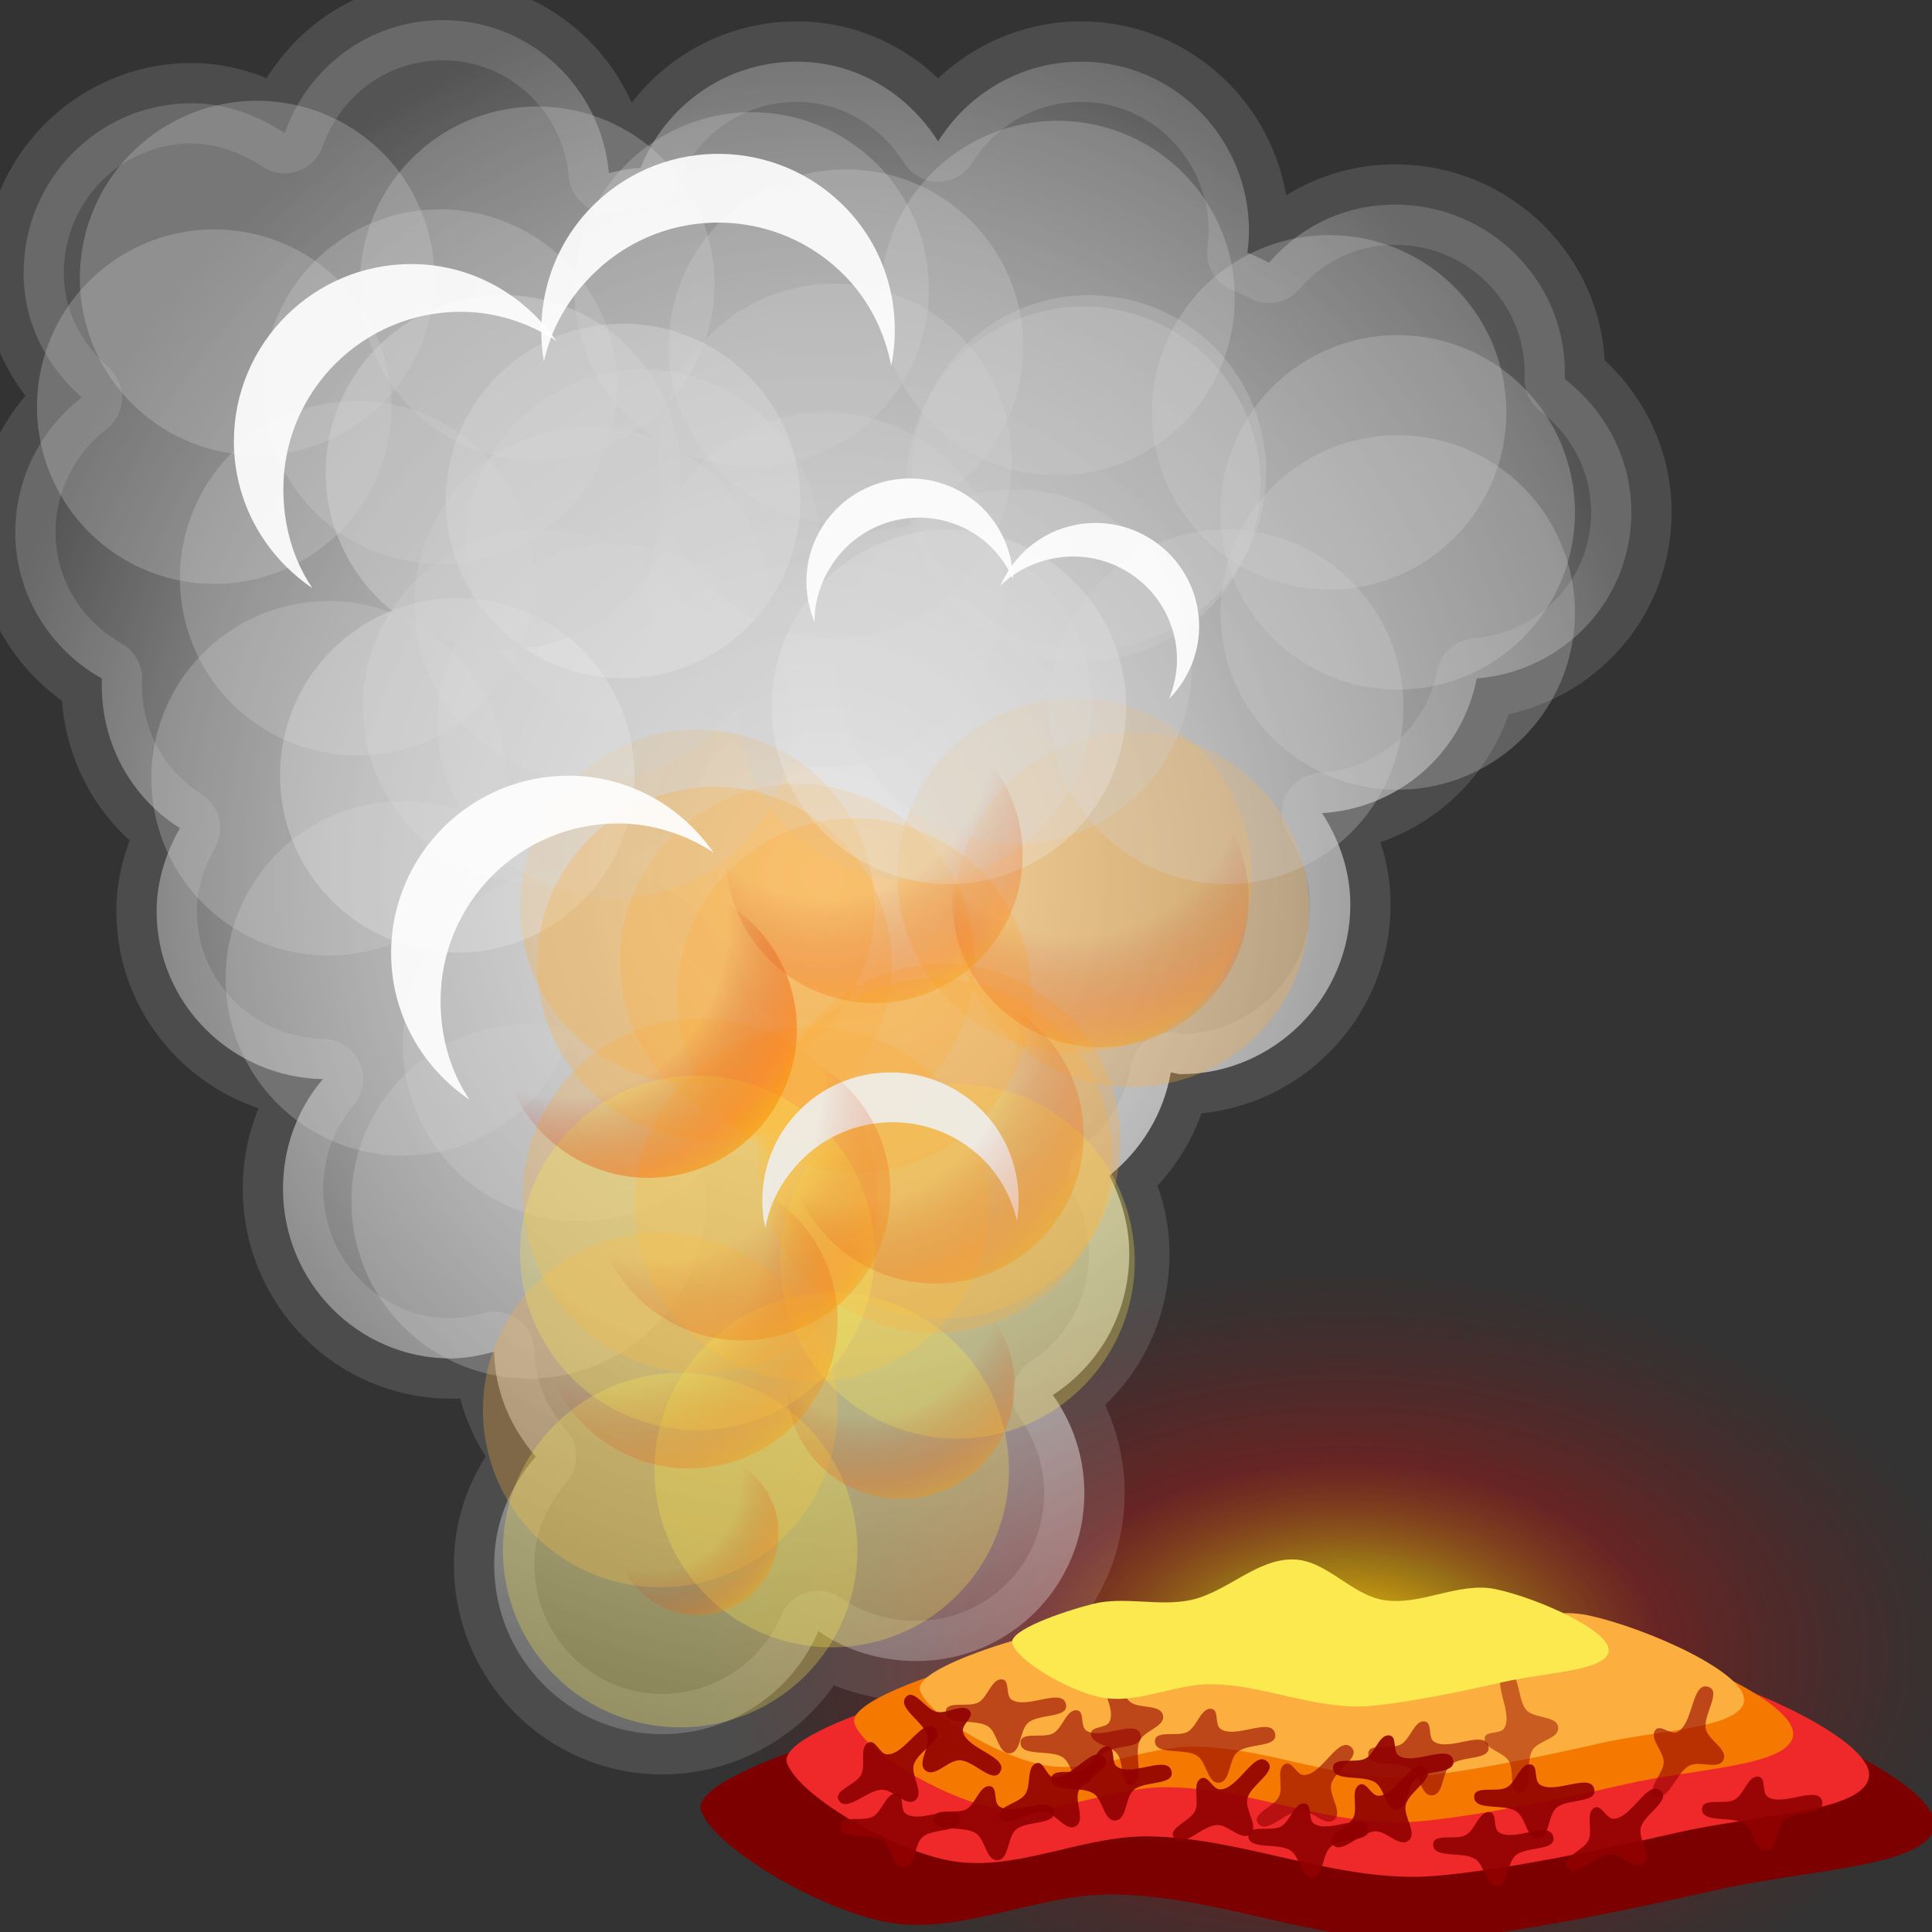 <?xml version="1.0" encoding="UTF-8" standalone="no"?>
<!-- Created with Inkscape (http://www.inkscape.org/) -->

<svg
   xmlns:dc="http://purl.org/dc/elements/1.1/"
   xmlns:cc="http://creativecommons.org/ns#"
   xmlns:rdf="http://www.w3.org/1999/02/22-rdf-syntax-ns#"
   xmlns:svg="http://www.w3.org/2000/svg"
   xmlns="http://www.w3.org/2000/svg"
   xmlns:xlink="http://www.w3.org/1999/xlink"
   xmlns:sodipodi="http://sodipodi.sourceforge.net/DTD/sodipodi-0.dtd"
   xmlns:inkscape="http://www.inkscape.org/namespaces/inkscape"
   width="48px"
   height="48px"
   id="svg22953"
   version="1.1"
   inkscape:version="0.48.4 r9939"
   sodipodi:docname="emit_steam.svg">
  <rect width="100%" height="100%" fill="#333333" stroke="none"/>
  <defs
     id="defs22955">
    <linearGradient
       id="linearGradient4216">
      <stop
         style="stop-color:#a40000;stop-opacity:0;"
         offset="0"
         id="stop4218" />
      <stop
         id="stop4224"
         offset="0.5"
         style="stop-color:#b30000;stop-opacity:0;" />
      <stop
         style="stop-color:#f86105;stop-opacity:0.498;"
         offset="0.75"
         id="stop4226" />
      <stop
         style="stop-color:#f8ff0b;stop-opacity:1;"
         offset="1"
         id="stop4220" />
    </linearGradient>
    <linearGradient
       id="linearGradient4198">
      <stop
         style="stop-color:#ffde0b;stop-opacity:1;"
         offset="0"
         id="stop4200" />
      <stop
         id="stop4212"
         offset="0.25"
         style="stop-color:#eaa400;stop-opacity:0.55;" />
      <stop
         id="stop4206"
         offset="0.5"
         style="stop-color:#ea0000;stop-opacity:0.288;" />
      <stop
         style="stop-color:#a40000;stop-opacity:0;"
         offset="1"
         id="stop4202" />
    </linearGradient>
    <linearGradient
       id="linearGradient3870">
      <stop
         style="stop-color:#ffffff;stop-opacity:1;"
         offset="0"
         id="stop3872" />
      <stop
         style="stop-color:#ffffff;stop-opacity:0.162;"
         offset="1"
         id="stop3874" />
    </linearGradient>
    <linearGradient
       id="linearGradient23700">
      <stop
         style="stop-color:#efbf29;stop-opacity:1;"
         offset="0"
         id="stop23702" />
      <stop
         id="stop23708"
         offset="0.5"
         style="stop-color:#ef2929;stop-opacity:1;" />
      <stop
         style="stop-color:#780909;stop-opacity:1;"
         offset="1"
         id="stop23704" />
    </linearGradient>
    <radialGradient
       inkscape:collect="always"
       xlink:href="#linearGradient23700"
       id="radialGradient23706"
       cx="23.884"
       cy="41.615"
       fx="23.884"
       fy="41.615"
       r="19.165"
       gradientTransform="matrix(1,0,0,0.265,0,30.606)"
       gradientUnits="userSpaceOnUse" />
    <radialGradient
       inkscape:collect="always"
       xlink:href="#linearGradient3870"
       id="radialGradient3876"
       cx="20.455"
       cy="21.793"
       fx="20.455"
       fy="21.793"
       r="21.076"
       gradientTransform="matrix(1,0,0,1.058,0,-1.26)"
       gradientUnits="userSpaceOnUse" />
    <radialGradient
       inkscape:collect="always"
       xlink:href="#linearGradient4198"
       id="radialGradient4204"
       cx="30.81"
       cy="38.202"
       fx="30.81"
       fy="38.202"
       r="16.162"
       gradientTransform="matrix(1,0,0,0.559,0,16.833)"
       gradientUnits="userSpaceOnUse" />
    <radialGradient
       inkscape:collect="always"
       xlink:href="#linearGradient4216"
       id="radialGradient4222"
       cx="-6.401"
       cy="19.362"
       fx="-6.401"
       fy="19.362"
       r="3.687"
       gradientUnits="userSpaceOnUse"
       gradientTransform="matrix(2.192,0.016,-0.017,2.342,6.48,-27.548)" />
    <radialGradient
       inkscape:collect="always"
       xlink:href="#linearGradient4216"
       id="radialGradient4230"
       gradientUnits="userSpaceOnUse"
       gradientTransform="matrix(2.192,0.016,-0.017,2.342,6.48,-27.548)"
       cx="-6.401"
       cy="19.362"
       fx="-6.401"
       fy="19.362"
       r="3.687" />
    <radialGradient
       inkscape:collect="always"
       xlink:href="#linearGradient4216"
       id="radialGradient4234"
       gradientUnits="userSpaceOnUse"
       gradientTransform="matrix(2.192,0.016,-0.017,2.342,6.48,-27.548)"
       cx="-6.401"
       cy="19.362"
       fx="-6.401"
       fy="19.362"
       r="3.687" />
    <radialGradient
       inkscape:collect="always"
       xlink:href="#linearGradient4216"
       id="radialGradient4238"
       gradientUnits="userSpaceOnUse"
       gradientTransform="matrix(2.192,0.016,-0.017,2.342,6.48,-27.548)"
       cx="-6.401"
       cy="19.362"
       fx="-6.401"
       fy="19.362"
       r="3.687" />
    <radialGradient
       inkscape:collect="always"
       xlink:href="#linearGradient4216"
       id="radialGradient4242"
       gradientUnits="userSpaceOnUse"
       gradientTransform="matrix(2.192,0.016,-0.017,2.342,6.48,-27.548)"
       cx="-6.401"
       cy="19.362"
       fx="-6.401"
       fy="19.362"
       r="3.687" />
    <radialGradient
       inkscape:collect="always"
       xlink:href="#linearGradient4216"
       id="radialGradient4250"
       gradientUnits="userSpaceOnUse"
       gradientTransform="matrix(2.192,0.016,-0.017,2.342,6.48,-27.548)"
       cx="-6.401"
       cy="19.362"
       fx="-6.401"
       fy="19.362"
       r="3.687" />
    <radialGradient
       inkscape:collect="always"
       xlink:href="#linearGradient4216"
       id="radialGradient4254"
       gradientUnits="userSpaceOnUse"
       gradientTransform="matrix(2.192,0.016,-0.017,2.342,6.48,-27.548)"
       cx="-6.401"
       cy="19.362"
       fx="-6.401"
       fy="19.362"
       r="3.687" />
    <radialGradient
       inkscape:collect="always"
       xlink:href="#linearGradient4216"
       id="radialGradient4275"
       gradientUnits="userSpaceOnUse"
       gradientTransform="matrix(2.192,0.016,-0.017,2.342,6.48,-27.548)"
       cx="-6.401"
       cy="19.362"
       fx="-6.401"
       fy="19.362"
       r="3.687" />
  </defs>
  <sodipodi:namedview
     id="base"
     pagecolor="#ffffff"
     bordercolor="#666666"
     borderopacity="1.0"
     inkscape:pageopacity="0.0"
     inkscape:pageshadow="2"
     inkscape:zoom="19.79899"
     inkscape:cx="13.794741"
     inkscape:cy="23.713309"
     inkscape:current-layer="layer1"
     showgrid="true"
     inkscape:grid-bbox="true"
     inkscape:document-units="px"
     inkscape:window-width="2560"
     inkscape:window-height="1496"
     inkscape:window-x="-8"
     inkscape:window-y="-8"
     inkscape:window-maximized="1" />
  <g
     id="layer1"
     inkscape:label="Layer 1"
     inkscape:groupmode="layer">
    <path
       sodipodi:type="arc"
       style="color:#000000;fill:url(#radialGradient4204);fill-opacity:1;fill-rule:nonzero;stroke:none;stroke-width:2;marker:none;visibility:visible;display:inline;overflow:visible;enable-background:accumulate"
       id="path4196"
       sodipodi:cx="30.809652"
       sodipodi:cy="38.201519"
       sodipodi:rx="16.162441"
       sodipodi:ry="9.0408649"
       d="m 46.972,38.202 a 16.162,9.041 0 1 1 -32.325,0 16.162,9.041 0 1 1 32.325,0 z"
       transform="matrix(0.977,0,0,1.063,3.304,0.525)" />
    <path
       sodipodi:nodetypes="scsscscscscssccsscsscsccssccscssccsscsccs"
       inkscape:connector-curvature="0"
       id="path23528"
       d="m 10.996,0.499 c -1.827,0 -3.352,1.178 -3.924,2.809 C 6.409,2.868 5.613,2.565 4.758,2.565 c -2.313,0 -4.172,1.9 -4.172,4.213 0,1.25 0.578,2.331 1.446,3.098 -0.999,0.766 -1.652,1.99 -1.652,3.346 0,1.567 0.874,2.917 2.148,3.635 -0.002,0.054 0,0.111 0,0.165 0,1.497 0.76,2.812 1.941,3.552 -0.345,0.609 -0.578,1.316 -0.578,2.065 0,2.286 1.855,4.129 4.131,4.172 -0.627,0.732 -0.991,1.687 -0.991,2.726 0,2.313 1.859,4.213 4.172,4.213 0.364,0 0.737,-0.078 1.074,-0.165 0.02,1.009 0.419,1.889 1.033,2.602 -0.631,0.733 -1.033,1.642 -1.033,2.685 0,2.313 1.859,4.213 4.172,4.213 1.735,0 3.247,-1.058 3.883,-2.561 0.683,0.483 1.537,0.744 2.437,0.744 2.313,0 4.172,-1.859 4.172,-4.172 0,-0.91 -0.292,-1.75 -0.785,-2.437 1.156,-0.746 1.9,-2.033 1.9,-3.511 0,-0.699 -0.193,-1.362 -0.496,-1.941 0.786,-0.625 1.349,-1.53 1.528,-2.561 0.086,0.005 0.161,0.041 0.248,0.041 2.313,0 4.213,-1.9 4.213,-4.213 0,-0.836 -0.28,-1.618 -0.702,-2.272 1.921,-0.118 3.482,-1.501 3.842,-3.346 2.152,-0.175 3.842,-1.933 3.842,-4.131 0,-1.349 -0.661,-2.539 -1.652,-3.305 0.002,-0.057 0,-0.108 0,-0.165 0,-2.313 -1.9,-4.172 -4.213,-4.172 -1.27,0 -2.371,0.553 -3.139,1.446 -0.172,-0.089 -0.352,-0.183 -0.537,-0.248 0.024,-0.181 0.041,-0.349 0.041,-0.537 0,-2.313 -1.859,-4.213 -4.172,-4.213 -1.499,0 -2.812,0.799 -3.552,1.983 -0.742,-1.176 -2.018,-1.983 -3.511,-1.983 -1.767,0 -3.268,1.096 -3.883,2.644 -0.276,0.008 -0.525,0.065 -0.785,0.124 -0.195,-2.132 -1.948,-3.8 -4.131,-3.8 z"
       style="color:#000000;fill:url(#radialGradient3876);fill-opacity:1;fill-rule:nonzero;stroke:#ffffff;stroke-width:2;stroke-linecap:round;stroke-linejoin:round;stroke-miterlimit:4;stroke-opacity:0.124;stroke-dasharray:none;stroke-dashoffset:0;marker:none;visibility:visible;display:inline;overflow:visible;enable-background:accumulate" />
    <path
       style="fill:#7c0000;fill-opacity:1;stroke:none"
       d="m 31.867,40.655 c -1.896,-0.045 -3.437,1.695 -5.292,2.086 -1.644,0.347 -3.409,-0.211 -5.038,0.204 -1.485,0.378 -4.346,1.351 -4.122,2.035 0.287,0.878 2.768,2.369 4.478,2.748 1.884,0.417 3.821,-0.683 5.75,-0.662 2.739,0.03 5.412,1.346 8.142,1.119 1.93,-0.16 4.931,-0.787 6.819,-1.221 2.207,-0.508 5.183,-0.569 5.445,-1.527 0.288,-1.055 -3.631,-2.8 -5.801,-3.257 -1.885,-0.396 -3.85,0.873 -5.75,0.56 -1.67,-0.275 -2.938,-2.046 -4.631,-2.086 z"
       id="path23758"
       inkscape:connector-curvature="0"
       sodipodi:nodetypes="ssssssssssss" />
    <path
       sodipodi:nodetypes="ssssssssssss"
       inkscape:connector-curvature="0"
       id="path23760"
       d="m 32.228,40 c -1.663,-0.04 -3.015,1.487 -4.642,1.83 -1.442,0.304 -2.99,-0.186 -4.419,0.179 -1.302,0.332 -3.812,1.185 -3.615,1.785 0.252,0.77 2.428,2.078 3.928,2.41 1.652,0.366 3.352,-0.599 5.044,-0.58 2.403,0.027 4.747,1.181 7.142,0.982 1.693,-0.141 4.326,-0.69 5.981,-1.071 1.936,-0.446 4.546,-0.499 4.776,-1.339 0.253,-0.925 -3.185,-2.456 -5.088,-2.857 -1.653,-0.348 -3.377,0.765 -5.044,0.491 -1.465,-0.241 -2.577,-1.795 -4.062,-1.83 z"
       style="fill:#ef2929;stroke:none" />
    <path
       style="fill:#f57900;stroke:none"
       d="m 32.226,39.523 c -1.443,-0.034 -2.615,1.29 -4.027,1.588 -1.251,0.264 -2.594,-0.161 -3.834,0.155 -1.13,0.288 -3.307,1.028 -3.137,1.549 0.219,0.668 2.107,1.803 3.408,2.091 1.434,0.317 2.908,-0.52 4.376,-0.503 2.085,0.023 4.118,1.024 6.196,0.852 1.469,-0.122 3.753,-0.599 5.189,-0.929 1.679,-0.387 3.944,-0.433 4.143,-1.162 0.219,-0.803 -2.763,-2.131 -4.415,-2.478 -1.434,-0.302 -2.93,0.664 -4.376,0.426 -1.271,-0.209 -2.236,-1.557 -3.524,-1.588 z"
       id="path23762"
       inkscape:connector-curvature="0"
       sodipodi:nodetypes="ssssssssssss" />
    <path
       sodipodi:nodetypes="ssssssssssss"
       inkscape:connector-curvature="0"
       id="path23764"
       d="m 32.511,39.11 c -1.266,-0.03 -2.296,1.132 -3.535,1.394 -1.099,0.232 -2.278,-0.141 -3.365,0.136 -0.992,0.253 -2.903,0.903 -2.754,1.36 0.192,0.586 1.849,1.583 2.992,1.836 1.258,0.279 2.553,-0.456 3.841,-0.442 1.83,0.02 3.615,0.899 5.439,0.748 1.289,-0.107 3.294,-0.525 4.555,-0.816 1.474,-0.34 3.463,-0.38 3.637,-1.02 0.193,-0.705 -2.426,-1.871 -3.875,-2.176 -1.259,-0.265 -2.572,0.583 -3.841,0.374 -1.116,-0.184 -1.963,-1.367 -3.094,-1.394 z"
       style="fill:#fcaf3e;stroke:none" />
    <path
       sodipodi:type="arc"
       style="opacity:0.905;color:#000000;fill:#d2d2d2;fill-opacity:0.314;fill-rule:nonzero;stroke:none;stroke-width:0.5;marker:none;visibility:visible;display:inline;overflow:visible;enable-background:accumulate"
       id="path23530"
       sodipodi:cx="13.304083"
       sodipodi:cy="15.892115"
       sodipodi:rx="3.2474535"
       sodipodi:ry="3.2474535"
       d="m 16.552,15.892 a 3.247,3.247 0 1 1 -6.495,0 3.247,3.247 0 1 1 6.495,0 z"
       transform="matrix(1.356,0,0,1.356,-12.718,-11.446)" />
    <path
       transform="matrix(1.356,0,0,1.356,-9.167,-7.185)"
       d="m 16.552,15.892 a 3.247,3.247 0 1 1 -6.495,0 3.247,3.247 0 1 1 6.495,0 z"
       sodipodi:ry="3.2474535"
       sodipodi:rx="3.2474535"
       sodipodi:cy="15.892115"
       sodipodi:cx="13.304083"
       id="path23532"
       style="opacity:0.905;color:#000000;fill:#d2d2d2;fill-opacity:0.314;fill-rule:nonzero;stroke:none;stroke-width:0.5;marker:none;visibility:visible;display:inline;overflow:visible;enable-background:accumulate"
       sodipodi:type="arc" />
    <path
       sodipodi:type="arc"
       style="opacity:0.905;color:#000000;fill:#d2d2d2;fill-opacity:0.314;fill-rule:nonzero;stroke:none;stroke-width:0.5;marker:none;visibility:visible;display:inline;overflow:visible;enable-background:accumulate"
       id="path23534"
       sodipodi:cx="13.304083"
       sodipodi:cy="15.892115"
       sodipodi:rx="3.2474535"
       sodipodi:ry="3.2474535"
       d="m 16.552,15.892 a 3.247,3.247 0 1 1 -6.495,0 3.247,3.247 0 1 1 6.495,0 z"
       transform="matrix(1.356,0,0,1.356,-9.877,-2.214)" />
    <path
       transform="matrix(1.356,0,0,1.356,-8.031,2.758)"
       d="m 16.552,15.892 a 3.247,3.247 0 1 1 -6.495,0 3.247,3.247 0 1 1 6.495,0 z"
       sodipodi:ry="3.2474535"
       sodipodi:rx="3.2474535"
       sodipodi:cy="15.892115"
       sodipodi:cx="13.304083"
       id="path23536"
       style="opacity:0.905;color:#000000;fill:#d2d2d2;fill-opacity:0.314;fill-rule:nonzero;stroke:none;stroke-width:0.5;marker:none;visibility:visible;display:inline;overflow:visible;enable-background:accumulate"
       sodipodi:type="arc" />
    <path
       sodipodi:type="arc"
       style="opacity:0.905;color:#000000;fill:#d2d2d2;fill-opacity:0.314;fill-rule:nonzero;stroke:none;stroke-width:0.5;marker:none;visibility:visible;display:inline;overflow:visible;enable-background:accumulate"
       id="path23538"
       sodipodi:cx="13.304083"
       sodipodi:cy="15.892115"
       sodipodi:rx="3.2474535"
       sodipodi:ry="3.2474535"
       d="m 16.552,15.892 a 3.247,3.247 0 1 1 -6.495,0 3.247,3.247 0 1 1 6.495,0 z"
       transform="matrix(1.356,0,0,1.356,-4.906,8.297)" />
    <path
       transform="matrix(1.356,0,0,1.356,-1.639,13.482)"
       d="m 16.552,15.892 a 3.247,3.247 0 1 1 -6.495,0 3.247,3.247 0 1 1 6.495,0 z"
       sodipodi:ry="3.2474535"
       sodipodi:rx="3.2474535"
       sodipodi:cy="15.892115"
       sodipodi:cx="13.304083"
       id="path23540"
       style="opacity:0.905;color:#000000;fill:#fcaf3e;fill-opacity:0.314;fill-rule:nonzero;stroke:none;stroke-width:0.5;marker:none;visibility:visible;display:inline;overflow:visible;enable-background:accumulate"
       sodipodi:type="arc" />
    <path
       sodipodi:type="arc"
       style="opacity:0.905;color:#000000;fill:#d2d2d2;fill-opacity:0.314;fill-rule:nonzero;stroke:none;stroke-width:0.5;marker:none;visibility:visible;display:inline;overflow:visible;enable-background:accumulate"
       id="path23542"
       sodipodi:cx="13.304083"
       sodipodi:cy="15.892115"
       sodipodi:rx="3.2474535"
       sodipodi:ry="3.2474535"
       d="m 16.552,15.892 a 3.247,3.247 0 1 1 -6.495,0 3.247,3.247 0 1 1 6.495,0 z"
       transform="matrix(1.356,0,0,1.356,-3.628,4.391)" />
    <path
       transform="matrix(1.356,0,0,1.356,-4.622,-3.989)"
       d="m 16.552,15.892 a 3.247,3.247 0 1 1 -6.495,0 3.247,3.247 0 1 1 6.495,0 z"
       sodipodi:ry="3.2474535"
       sodipodi:rx="3.2474535"
       sodipodi:cy="15.892115"
       sodipodi:cx="13.304083"
       id="path23544"
       style="opacity:0.905;color:#000000;fill:#d2d2d2;fill-opacity:0.314;fill-rule:nonzero;stroke:none;stroke-width:0.5;marker:none;visibility:visible;display:inline;overflow:visible;enable-background:accumulate"
       sodipodi:type="arc" />
    <path
       sodipodi:type="arc"
       style="opacity:0.905;color:#000000;fill:#d2d2d2;fill-opacity:0.314;fill-rule:nonzero;stroke:none;stroke-width:0.5;marker:none;visibility:visible;display:inline;overflow:visible;enable-background:accumulate"
       id="path23546"
       sodipodi:cx="13.304083"
       sodipodi:cy="15.892115"
       sodipodi:rx="3.2474535"
       sodipodi:ry="3.2474535"
       d="m 16.552,15.892 a 3.247,3.247 0 1 1 -6.495,0 3.247,3.247 0 1 1 6.495,0 z"
       transform="matrix(1.356,0,0,1.356,-7.108,-11.944)" />
    <path
       transform="matrix(1.356,0,0,1.356,-4.693,-14.5)"
       d="m 16.552,15.892 a 3.247,3.247 0 1 1 -6.495,0 3.247,3.247 0 1 1 6.495,0 z"
       sodipodi:ry="3.2474535"
       sodipodi:rx="3.2474535"
       sodipodi:cy="15.892115"
       sodipodi:cx="13.304083"
       id="path23548"
       style="opacity:0.905;color:#000000;fill:#d2d2d2;fill-opacity:0.314;fill-rule:nonzero;stroke:none;stroke-width:0.5;marker:none;visibility:visible;display:inline;overflow:visible;enable-background:accumulate"
       sodipodi:type="arc" />
    <path
       sodipodi:type="arc"
       style="opacity:0.905;color:#000000;fill:#d2d2d2;fill-opacity:0.314;fill-rule:nonzero;stroke:none;stroke-width:0.5;marker:none;visibility:visible;display:inline;overflow:visible;enable-background:accumulate"
       id="path23550"
       sodipodi:cx="13.304083"
       sodipodi:cy="15.892115"
       sodipodi:rx="3.2474535"
       sodipodi:ry="3.2474535"
       d="m 16.552,15.892 a 3.247,3.247 0 1 1 -6.495,0 3.247,3.247 0 1 1 6.495,0 z"
       transform="matrix(1.356,0,0,1.356,-11.653,-14.642)" />
    <path
       transform="matrix(1.356,0,0,1.356,-2.065,-7.966)"
       d="m 16.552,15.892 a 3.247,3.247 0 1 1 -6.495,0 3.247,3.247 0 1 1 6.495,0 z"
       sodipodi:ry="3.2474535"
       sodipodi:rx="3.2474535"
       sodipodi:cy="15.892115"
       sodipodi:cx="13.304083"
       id="path23552"
       style="opacity:0.905;color:#000000;fill:#d2d2d2;fill-opacity:0.314;fill-rule:nonzero;stroke:none;stroke-width:0.5;marker:none;visibility:visible;display:inline;overflow:visible;enable-background:accumulate"
       sodipodi:type="arc" />
    <path
       sodipodi:type="arc"
       style="opacity:0.905;color:#000000;fill:#d2d2d2;fill-opacity:0.314;fill-rule:nonzero;stroke:none;stroke-width:0.5;marker:none;visibility:visible;display:inline;overflow:visible;enable-background:accumulate"
       id="path23554"
       sodipodi:cx="13.304083"
       sodipodi:cy="15.892115"
       sodipodi:rx="3.2474535"
       sodipodi:ry="3.2474535"
       d="m 16.552,15.892 a 3.247,3.247 0 1 1 -6.495,0 3.247,3.247 0 1 1 6.495,0 z"
       transform="matrix(1.356,0,0,1.356,2.977,-12.938)" />
    <path
       transform="matrix(1.356,0,0,1.356,2.48,-6.901)"
       d="m 16.552,15.892 a 3.247,3.247 0 1 1 -6.495,0 3.247,3.247 0 1 1 6.495,0 z"
       sodipodi:ry="3.2474535"
       sodipodi:rx="3.2474535"
       sodipodi:cy="15.892115"
       sodipodi:cx="13.304083"
       id="path23556"
       style="opacity:0.905;color:#000000;fill:#d2d2d2;fill-opacity:0.314;fill-rule:nonzero;stroke:none;stroke-width:0.5;marker:none;visibility:visible;display:inline;overflow:visible;enable-background:accumulate"
       sodipodi:type="arc" />
    <path
       sodipodi:type="arc"
       style="opacity:0.905;color:#000000;fill:#d2d2d2;fill-opacity:0.314;fill-rule:nonzero;stroke:none;stroke-width:0.5;marker:none;visibility:visible;display:inline;overflow:visible;enable-background:accumulate"
       id="path23558"
       sodipodi:cx="13.304083"
       sodipodi:cy="15.892115"
       sodipodi:rx="3.2474535"
       sodipodi:ry="3.2474535"
       d="m 16.552,15.892 a 3.247,3.247 0 1 1 -6.495,0 3.247,3.247 0 1 1 6.495,0 z"
       transform="matrix(1.356,0,0,1.356,2.48,-0.58)" />
    <path
       transform="matrix(1.356,0,0,1.356,5.392,6.806)"
       d="m 16.552,15.892 a 3.247,3.247 0 1 1 -6.495,0 3.247,3.247 0 1 1 6.495,0 z"
       sodipodi:ry="3.2474535"
       sodipodi:rx="3.2474535"
       sodipodi:cy="15.892115"
       sodipodi:cx="13.304083"
       id="path23560"
       style="opacity:0.905;color:#000000;fill:#fcaf3e;fill-opacity:0.314;fill-rule:nonzero;stroke:none;stroke-width:0.5;marker:none;visibility:visible;display:inline;overflow:visible;enable-background:accumulate"
       sodipodi:type="arc" />
    <path
       sodipodi:type="arc"
       style="opacity:0.905;color:#000000;fill:#fcaf3e;fill-opacity:0.314;fill-rule:nonzero;stroke:none;stroke-width:0.5;marker:none;visibility:visible;display:inline;overflow:visible;enable-background:accumulate"
       id="path23562"
       sodipodi:cx="13.304083"
       sodipodi:cy="15.892115"
       sodipodi:rx="3.2474535"
       sodipodi:ry="3.2474535"
       d="m 16.552,15.892 a 3.247,3.247 0 1 1 -6.495,0 3.247,3.247 0 1 1 6.495,0 z"
       transform="matrix(1.356,0,0,1.356,2.125,8.368)" />
    <path
       transform="matrix(1.356,0,0,1.356,-0.716,0.982)"
       d="m 16.552,15.892 a 3.247,3.247 0 1 1 -6.495,0 3.247,3.247 0 1 1 6.495,0 z"
       sodipodi:ry="3.2474535"
       sodipodi:rx="3.2474535"
       sodipodi:cy="15.892115"
       sodipodi:cx="13.304083"
       id="path23564"
       style="opacity:0.905;color:#000000;fill:#fcaf3e;fill-opacity:0.314;fill-rule:nonzero;stroke:none;stroke-width:0.5;marker:none;visibility:visible;display:inline;overflow:visible;enable-background:accumulate"
       sodipodi:type="arc" />
    <path
       sodipodi:type="arc"
       style="opacity:0.905;color:#000000;fill:#fce94f;fill-opacity:0.314;fill-rule:nonzero;stroke:none;stroke-width:0.5;marker:none;visibility:visible;display:inline;overflow:visible;enable-background:accumulate"
       id="path23566"
       sodipodi:cx="13.304083"
       sodipodi:cy="15.892115"
       sodipodi:rx="3.2474535"
       sodipodi:ry="3.2474535"
       d="m 16.552,15.892 a 3.247,3.247 0 1 1 -6.495,0 3.247,3.247 0 1 1 6.495,0 z"
       transform="matrix(1.356,0,0,1.356,2.622,14.973)" />
    <path
       transform="matrix(1.356,0,0,1.356,-1.142,16.962)"
       d="m 16.552,15.892 a 3.247,3.247 0 1 1 -6.495,0 3.247,3.247 0 1 1 6.495,0 z"
       sodipodi:ry="3.2474535"
       sodipodi:rx="3.2474535"
       sodipodi:cy="15.892115"
       sodipodi:cx="13.304083"
       id="path23568"
       style="opacity:0.905;color:#000000;fill:#fce94f;fill-opacity:0.314;fill-rule:nonzero;stroke:none;stroke-width:0.5;marker:none;visibility:visible;display:inline;overflow:visible;enable-background:accumulate"
       sodipodi:type="arc" />
    <path
       sodipodi:type="arc"
       style="opacity:0.905;color:#000000;fill:#fce94f;fill-opacity:0.314;fill-rule:nonzero;stroke:none;stroke-width:0.5;marker:none;visibility:visible;display:inline;overflow:visible;enable-background:accumulate"
       id="path23570"
       sodipodi:cx="13.304083"
       sodipodi:cy="15.892115"
       sodipodi:rx="3.2474535"
       sodipodi:ry="3.2474535"
       d="m 16.552,15.892 a 3.247,3.247 0 1 1 -6.495,0 3.247,3.247 0 1 1 6.495,0 z"
       transform="matrix(1.356,0,0,1.356,5.747,9.789)" />
    <path
       transform="matrix(1.356,0,0,1.356,8.659,0.201)"
       d="m 16.552,15.892 a 3.247,3.247 0 1 1 -6.495,0 3.247,3.247 0 1 1 6.495,0 z"
       sodipodi:ry="3.2474535"
       sodipodi:rx="3.2474535"
       sodipodi:cy="15.892115"
       sodipodi:cx="13.304083"
       id="path23572"
       style="opacity:0.905;color:#000000;fill:#fcaf3e;fill-opacity:0.314;fill-rule:nonzero;stroke:none;stroke-width:0.5;marker:none;visibility:visible;display:inline;overflow:visible;enable-background:accumulate"
       sodipodi:type="arc" />
    <path
       sodipodi:type="arc"
       style="opacity:0.905;color:#000000;fill:#fcaf3e;fill-opacity:0.314;fill-rule:nonzero;stroke:none;stroke-width:0.5;marker:none;visibility:visible;display:inline;overflow:visible;enable-background:accumulate"
       id="path23574"
       sodipodi:cx="13.304083"
       sodipodi:cy="15.892115"
       sodipodi:rx="3.2474535"
       sodipodi:ry="3.2474535"
       d="m 16.552,15.892 a 3.247,3.247 0 1 1 -6.495,0 3.247,3.247 0 1 1 6.495,0 z"
       transform="matrix(1.356,0,0,1.356,10.079,1.053)" />
    <path
       transform="matrix(1.356,0,0,1.356,12.423,-3.989)"
       d="m 16.552,15.892 a 3.247,3.247 0 1 1 -6.495,0 3.247,3.247 0 1 1 6.495,0 z"
       sodipodi:ry="3.2474535"
       sodipodi:rx="3.2474535"
       sodipodi:cy="15.892115"
       sodipodi:cx="13.304083"
       id="path23576"
       style="opacity:0.905;color:#000000;fill:#d2d2d2;fill-opacity:0.314;fill-rule:nonzero;stroke:none;stroke-width:0.5;marker:none;visibility:visible;display:inline;overflow:visible;enable-background:accumulate"
       sodipodi:type="arc" />
    <path
       sodipodi:type="arc"
       style="opacity:0.905;color:#000000;fill:#d2d2d2;fill-opacity:0.314;fill-rule:nonzero;stroke:none;stroke-width:0.5;marker:none;visibility:visible;display:inline;overflow:visible;enable-background:accumulate"
       id="path23578"
       sodipodi:cx="13.304083"
       sodipodi:cy="15.892115"
       sodipodi:rx="3.2474535"
       sodipodi:ry="3.2474535"
       d="m 16.552,15.892 a 3.247,3.247 0 1 1 -6.495,0 3.247,3.247 0 1 1 6.495,0 z"
       transform="matrix(1.356,0,0,1.356,16.684,-6.333)" />
    <path
       transform="matrix(1.356,0,0,1.356,16.684,-8.819)"
       d="m 16.552,15.892 a 3.247,3.247 0 1 1 -6.495,0 3.247,3.247 0 1 1 6.495,0 z"
       sodipodi:ry="3.2474535"
       sodipodi:rx="3.2474535"
       sodipodi:cy="15.892115"
       sodipodi:cx="13.304083"
       id="path23580"
       style="opacity:0.905;color:#000000;fill:#d2d2d2;fill-opacity:0.314;fill-rule:nonzero;stroke:none;stroke-width:0.5;marker:none;visibility:visible;display:inline;overflow:visible;enable-background:accumulate"
       sodipodi:type="arc" />
    <path
       sodipodi:type="arc"
       style="opacity:0.905;color:#000000;fill:#d2d2d2;fill-opacity:0.314;fill-rule:nonzero;stroke:none;stroke-width:0.5;marker:none;visibility:visible;display:inline;overflow:visible;enable-background:accumulate"
       id="path23582"
       sodipodi:cx="13.304083"
       sodipodi:cy="15.892115"
       sodipodi:rx="3.2474535"
       sodipodi:ry="3.2474535"
       d="m 16.552,15.892 a 3.247,3.247 0 1 1 -6.495,0 3.247,3.247 0 1 1 6.495,0 z"
       transform="matrix(1.356,0,0,1.356,14.98,-11.304)" />
    <path
       transform="matrix(1.356,0,0,1.356,8.872,-9.529)"
       d="m 16.552,15.892 a 3.247,3.247 0 1 1 -6.495,0 3.247,3.247 0 1 1 6.495,0 z"
       sodipodi:ry="3.2474535"
       sodipodi:rx="3.2474535"
       sodipodi:cy="15.892115"
       sodipodi:cx="13.304083"
       id="path23584"
       style="opacity:0.905;color:#000000;fill:#d2d2d2;fill-opacity:0.314;fill-rule:nonzero;stroke:none;stroke-width:0.5;marker:none;visibility:visible;display:inline;overflow:visible;enable-background:accumulate"
       sodipodi:type="arc" />
    <path
       sodipodi:type="arc"
       style="opacity:0.905;color:#000000;fill:#d2d2d2;fill-opacity:0.314;fill-rule:nonzero;stroke:none;stroke-width:0.5;marker:none;visibility:visible;display:inline;overflow:visible;enable-background:accumulate"
       id="path23586"
       sodipodi:cx="13.304083"
       sodipodi:cy="15.892115"
       sodipodi:rx="3.2474535"
       sodipodi:ry="3.2474535"
       d="m 16.552,15.892 a 3.247,3.247 0 1 1 -6.495,0 3.247,3.247 0 1 1 6.495,0 z"
       transform="matrix(1.356,0,0,1.356,7.167,-4.984)" />
    <path
       transform="matrix(1.356,0,0,1.356,8.233,-14.145)"
       d="m 16.552,15.892 a 3.247,3.247 0 1 1 -6.495,0 3.247,3.247 0 1 1 6.495,0 z"
       sodipodi:ry="3.2474535"
       sodipodi:rx="3.2474535"
       sodipodi:cy="15.892115"
       sodipodi:cx="13.304083"
       id="path23588"
       style="opacity:0.905;color:#000000;fill:#d2d2d2;fill-opacity:0.314;fill-rule:nonzero;stroke:none;stroke-width:0.5;marker:none;visibility:visible;display:inline;overflow:visible;enable-background:accumulate"
       sodipodi:type="arc" />
    <path
       sodipodi:type="arc"
       style="opacity:0.905;color:#000000;fill:#d2d2d2;fill-opacity:0.314;fill-rule:nonzero;stroke:none;stroke-width:0.5;marker:none;visibility:visible;display:inline;overflow:visible;enable-background:accumulate"
       id="path23590"
       sodipodi:cx="13.304083"
       sodipodi:cy="15.892115"
       sodipodi:rx="3.2474535"
       sodipodi:ry="3.2474535"
       d="m 16.552,15.892 a 3.247,3.247 0 1 1 -6.495,0 3.247,3.247 0 1 1 6.495,0 z"
       transform="matrix(1.356,0,0,1.356,0.634,-14.358)" />
    <path
       transform="matrix(1.356,0,0,1.356,-3.344,-6.546)"
       d="m 16.552,15.892 a 3.247,3.247 0 1 1 -6.495,0 3.247,3.247 0 1 1 6.495,0 z"
       sodipodi:ry="3.2474535"
       sodipodi:rx="3.2474535"
       sodipodi:cy="15.892115"
       sodipodi:cx="13.304083"
       id="path23592"
       style="opacity:0.905;color:#000000;fill:#d2d2d2;fill-opacity:0.314;fill-rule:nonzero;stroke:none;stroke-width:0.5;marker:none;visibility:visible;display:inline;overflow:visible;enable-background:accumulate"
       sodipodi:type="arc" />
    <path
       sodipodi:type="arc"
       style="opacity:0.905;color:#000000;fill:#fcaf3e;fill-opacity:0.314;fill-rule:nonzero;stroke:none;stroke-width:0.5;marker:none;visibility:visible;display:inline;overflow:visible;enable-background:accumulate"
       id="path23594"
       sodipodi:cx="13.304083"
       sodipodi:cy="15.892115"
       sodipodi:rx="3.2474535"
       sodipodi:ry="3.2474535"
       d="m 16.552,15.892 a 3.247,3.247 0 1 1 -6.495,0 3.247,3.247 0 1 1 6.495,0 z"
       transform="matrix(1.356,0,0,1.356,1.77,2.331)" />
    <path
       transform="matrix(1.356,0,0,1.356,-2.775,-3.634)"
       d="m 16.552,15.892 a 3.247,3.247 0 1 1 -6.495,0 3.247,3.247 0 1 1 6.495,0 z"
       sodipodi:ry="3.2474535"
       sodipodi:rx="3.2474535"
       sodipodi:cy="15.892115"
       sodipodi:cx="13.304083"
       id="path23598"
       style="opacity:0.905;color:#000000;fill:#d2d2d2;fill-opacity:0.314;fill-rule:nonzero;stroke:none;stroke-width:0.5;marker:none;visibility:visible;display:inline;overflow:visible;enable-background:accumulate"
       sodipodi:type="arc" />
    <path
       sodipodi:type="arc"
       style="opacity:0.905;color:#000000;fill:#d2d2d2;fill-opacity:0.314;fill-rule:nonzero;stroke:none;stroke-width:0.5;marker:none;visibility:visible;display:inline;overflow:visible;enable-background:accumulate"
       id="path23600"
       sodipodi:cx="13.304083"
       sodipodi:cy="15.892115"
       sodipodi:rx="3.2474535"
       sodipodi:ry="3.2474535"
       d="m 16.552,15.892 a 3.247,3.247 0 1 1 -6.495,0 3.247,3.247 0 1 1 6.495,0 z"
       transform="matrix(1.356,0,0,1.356,4.682,-4.06)" />
    <path
       transform="matrix(1.356,0,0,1.356,-2.562,-9.103)"
       d="m 16.552,15.892 a 3.247,3.247 0 1 1 -6.495,0 3.247,3.247 0 1 1 6.495,0 z"
       sodipodi:ry="3.2474535"
       sodipodi:rx="3.2474535"
       sodipodi:cy="15.892115"
       sodipodi:cx="13.304083"
       id="path23602"
       style="opacity:0.905;color:#000000;fill:#eeeeec;fill-opacity:0.314;fill-rule:nonzero;stroke:none;stroke-width:0.5;marker:none;visibility:visible;display:inline;overflow:visible;enable-background:accumulate"
       sodipodi:type="arc" />
    <path
       sodipodi:type="arc"
       style="opacity:0.905;color:#000000;fill:#eeeeec;fill-opacity:0.314;fill-rule:nonzero;stroke:none;stroke-width:0.5;marker:none;visibility:visible;display:inline;overflow:visible;enable-background:accumulate"
       id="path23604"
       sodipodi:cx="13.304083"
       sodipodi:cy="15.892115"
       sodipodi:rx="3.2474535"
       sodipodi:ry="3.2474535"
       d="m 16.552,15.892 a 3.247,3.247 0 1 1 -6.495,0 3.247,3.247 0 1 1 6.495,0 z"
       transform="matrix(1.356,0,0,1.356,-6.681,-2.285)" />
    <path
       transform="matrix(1.356,0,0,1.356,-0.645,8.155)"
       d="m 16.552,15.892 a 3.247,3.247 0 1 1 -6.495,0 3.247,3.247 0 1 1 6.495,0 z"
       sodipodi:ry="3.2474535"
       sodipodi:rx="3.2474535"
       sodipodi:cy="15.892115"
       sodipodi:cx="13.304083"
       id="path23606"
       style="opacity:0.905;color:#000000;fill:#fcaf3e;fill-opacity:0.314;fill-rule:nonzero;stroke:none;stroke-width:0.5;marker:none;visibility:visible;display:inline;overflow:visible;enable-background:accumulate"
       sodipodi:type="arc" />
    <path
       sodipodi:type="arc"
       style="opacity:0.905;color:#000000;fill:#fcaf3e;fill-opacity:0.314;fill-rule:nonzero;stroke:none;stroke-width:0.5;marker:none;visibility:visible;display:inline;overflow:visible;enable-background:accumulate"
       id="path23608"
       sodipodi:cx="13.304083"
       sodipodi:cy="15.892115"
       sodipodi:rx="3.2474535"
       sodipodi:ry="3.2474535"
       d="m 16.552,15.892 a 3.247,3.247 0 1 1 -6.495,0 3.247,3.247 0 1 1 6.495,0 z"
       transform="matrix(1.356,0,0,1.356,3.19,3.184)" />
    <path
       transform="matrix(1.356,0,0,1.356,-0.29,2.403)"
       d="m 16.552,15.892 a 3.247,3.247 0 1 1 -6.495,0 3.247,3.247 0 1 1 6.495,0 z"
       sodipodi:ry="3.2474535"
       sodipodi:rx="3.2474535"
       sodipodi:cy="15.892115"
       sodipodi:cx="13.304083"
       id="path23610"
       style="opacity:0.905;color:#000000;fill:#fcaf3e;fill-opacity:0.314;fill-rule:nonzero;stroke:none;stroke-width:0.5;marker:none;visibility:visible;display:inline;overflow:visible;enable-background:accumulate"
       sodipodi:type="arc" />
    <path
       sodipodi:type="arc"
       style="opacity:0.905;color:#000000;fill:#eeeeec;fill-opacity:0.314;fill-rule:nonzero;stroke:none;stroke-width:0.5;marker:none;visibility:visible;display:inline;overflow:visible;enable-background:accumulate"
       id="path23612"
       sodipodi:cx="13.304083"
       sodipodi:cy="15.892115"
       sodipodi:rx="3.2474535"
       sodipodi:ry="3.2474535"
       d="m 16.552,15.892 a 3.247,3.247 0 1 1 -6.495,0 3.247,3.247 0 1 1 6.495,0 z"
       transform="matrix(1.356,0,0,1.356,5.534,-3.989)" />
    <path
       transform="matrix(1.356,0,0,1.356,2.693,-10.097)"
       d="m 16.552,15.892 a 3.247,3.247 0 1 1 -6.495,0 3.247,3.247 0 1 1 6.495,0 z"
       sodipodi:ry="3.2474535"
       sodipodi:rx="3.2474535"
       sodipodi:cy="15.892115"
       sodipodi:cx="13.304083"
       id="path23614"
       style="opacity:0.905;color:#000000;fill:#d2d2d2;fill-opacity:0.314;fill-rule:nonzero;stroke:none;stroke-width:0.5;marker:none;visibility:visible;display:inline;overflow:visible;enable-background:accumulate"
       sodipodi:type="arc" />
    <path
       sodipodi:type="arc"
       style="opacity:0.905;color:#000000;fill:#d2d2d2;fill-opacity:0.314;fill-rule:nonzero;stroke:none;stroke-width:0.5;marker:none;visibility:visible;display:inline;overflow:visible;enable-background:accumulate"
       id="path23616"
       sodipodi:cx="13.304083"
       sodipodi:cy="15.892115"
       sodipodi:rx="3.2474535"
       sodipodi:ry="3.2474535"
       d="m 16.552,15.892 a 3.247,3.247 0 1 1 -6.495,0 3.247,3.247 0 1 1 6.495,0 z"
       transform="matrix(1.356,0,0,1.356,9.014,-9.813)" />
    <path
       transform="matrix(1.356,0,0,1.356,-5.545,-9.813)"
       d="m 16.552,15.892 a 3.247,3.247 0 1 1 -6.495,0 3.247,3.247 0 1 1 6.495,0 z"
       sodipodi:ry="3.2474535"
       sodipodi:rx="3.2474535"
       sodipodi:cy="15.892115"
       sodipodi:cx="13.304083"
       id="path23618"
       style="opacity:0.905;color:#000000;fill:#d2d2d2;fill-opacity:0.314;fill-rule:nonzero;stroke:none;stroke-width:0.5;marker:none;visibility:visible;display:inline;overflow:visible;enable-background:accumulate"
       sodipodi:type="arc" />
    <path
       sodipodi:type="arc"
       style="opacity:0.905;color:#000000;fill:#d2d2d2;fill-opacity:0.314;fill-rule:nonzero;stroke:none;stroke-width:0.5;marker:none;visibility:visible;display:inline;overflow:visible;enable-background:accumulate"
       id="path23620"
       sodipodi:cx="13.304083"
       sodipodi:cy="15.892115"
       sodipodi:rx="3.2474535"
       sodipodi:ry="3.2474535"
       d="m 16.552,15.892 a 3.247,3.247 0 1 1 -6.495,0 3.247,3.247 0 1 1 6.495,0 z"
       transform="matrix(1.356,0,0,1.356,-5.545,-9.813)" />
    <path
       transform="matrix(1.356,0,0,1.356,5.179,7.161)"
       d="m 16.552,15.892 a 3.247,3.247 0 1 1 -6.495,0 3.247,3.247 0 1 1 6.495,0 z"
       sodipodi:ry="3.2474535"
       sodipodi:rx="3.2474535"
       sodipodi:cy="15.892115"
       sodipodi:cx="13.304083"
       id="path23622"
       style="opacity:0.905;color:#000000;fill:#fcaf3e;fill-opacity:0.314;fill-rule:nonzero;stroke:none;stroke-width:0.5;marker:none;visibility:visible;display:inline;overflow:visible;enable-background:accumulate"
       sodipodi:type="arc" />
    <path
       sodipodi:type="arc"
       style="opacity:0.905;color:#000000;fill:#fce94f;fill-opacity:0.314;fill-rule:nonzero;stroke:none;stroke-width:0.5;marker:none;visibility:visible;display:inline;overflow:visible;enable-background:accumulate"
       id="path23624"
       sodipodi:cx="13.304083"
       sodipodi:cy="15.892115"
       sodipodi:rx="3.2474535"
       sodipodi:ry="3.2474535"
       d="m 16.552,15.892 a 3.247,3.247 0 1 1 -6.495,0 3.247,3.247 0 1 1 6.495,0 z"
       transform="matrix(1.356,0,0,1.356,-0.716,9.576)" />
    <path
       style="opacity:0.905;color:#000000;fill:#ffffff;fill-opacity:1;fill-rule:nonzero;stroke:none;stroke-width:0.5;marker:none;visibility:visible;display:inline;overflow:visible;enable-background:accumulate"
       d="m 10.218,6.56 c -2.432,0 -4.407,1.975 -4.407,4.407 0,1.52 0.778,2.853 1.949,3.644 -0.475,-0.703 -0.72,-1.546 -0.72,-2.458 0,-2.432 1.975,-4.407 4.407,-4.407 0.879,0 1.686,0.277 2.373,0.72 C 13.024,7.323 11.716,6.56 10.218,6.56 z"
       id="path23626"
       inkscape:connector-curvature="0" />
    <path
       inkscape:connector-curvature="0"
       id="path23631"
       d="m 14.124,19.272 c -2.432,0 -4.407,1.975 -4.407,4.407 0,1.52 0.778,2.853 1.949,3.644 -0.475,-0.703 -0.72,-1.546 -0.72,-2.458 0,-2.432 1.975,-4.407 4.407,-4.407 0.879,0 1.686,0.277 2.373,0.72 -0.795,-1.144 -2.103,-1.907 -3.602,-1.907 z"
       style="opacity:0.905;color:#000000;fill:#ffffff;fill-opacity:1;fill-rule:nonzero;stroke:none;stroke-width:0.5;marker:none;visibility:visible;display:inline;overflow:visible;enable-background:accumulate" />
    <path
       style="opacity:0.905;color:#000000;fill:#ffffff;fill-opacity:1;fill-rule:nonzero;stroke:none;stroke-width:0.5;marker:none;visibility:visible;display:inline;overflow:visible;enable-background:accumulate"
       d="M 21.02,5.173 C 19.334,3.42 16.542,3.366 14.789,5.052 c -1.095,1.054 -1.517,2.538 -1.275,3.931 0.177,-0.829 0.614,-1.591 1.272,-2.223 1.753,-1.686 4.545,-1.632 6.231,0.12 0.609,0.633 0.969,1.406 1.126,2.209 0.273,-1.366 -0.084,-2.837 -1.123,-3.917 z"
       id="path23633"
       inkscape:connector-curvature="0" />
    <path
       inkscape:connector-curvature="0"
       id="path23635"
       d="m 24.021,12.308 c -1.189,-0.78 -2.788,-0.447 -3.568,0.742 -0.487,0.743 -0.534,1.645 -0.215,2.407 -0.007,-0.496 0.143,-0.987 0.436,-1.433 0.78,-1.189 2.379,-1.522 3.568,-0.742 0.43,0.282 0.736,0.676 0.93,1.113 -0.022,-0.814 -0.417,-1.607 -1.15,-2.087 z"
       style="opacity:0.905;color:#000000;fill:#ffffff;fill-opacity:1;fill-rule:nonzero;stroke:none;stroke-width:0.5;marker:none;visibility:visible;display:inline;overflow:visible;enable-background:accumulate" />
    <path
       inkscape:connector-curvature="0"
       id="path23637"
       d="m 29.749,15.093 c -0.263,-1.398 -1.611,-2.319 -3.009,-2.056 -0.874,0.164 -1.555,0.755 -1.884,1.514 0.353,-0.349 0.81,-0.581 1.335,-0.68 1.398,-0.263 2.746,0.659 3.009,2.056 0.095,0.505 0.023,0.999 -0.158,1.442 0.571,-0.581 0.869,-1.415 0.707,-2.276 z"
       style="opacity:0.905;color:#000000;fill:#ffffff;fill-opacity:1;fill-rule:nonzero;stroke:none;stroke-width:0.5;marker:none;visibility:visible;display:inline;overflow:visible;enable-background:accumulate" />
    <path
       style="opacity:0.905;color:#000000;fill:#eeeeec;fill-opacity:1;fill-rule:nonzero;stroke:none;stroke-width:0.5;marker:none;visibility:visible;display:inline;overflow:visible;enable-background:accumulate"
       d="m 24.334,27.527 c -1.275,-1.218 -3.3,-1.171 -4.517,0.104 -0.761,0.797 -1.021,1.885 -0.803,2.887 0.103,-0.606 0.396,-1.171 0.853,-1.649 1.218,-1.275 3.242,-1.322 4.517,-0.104 0.461,0.44 0.745,0.989 0.884,1.566 0.156,-0.998 -0.148,-2.053 -0.934,-2.803 z"
       id="path23639"
       inkscape:connector-curvature="0" />
    <path
       style="fill:#910000;fill-opacity:0.593;stroke:none"
       d="m 26.773,42.495 c -0.27,-0.057 -0.364,0.432 -0.605,0.567 -0.245,0.138 -0.803,-0.054 -0.813,0.227 -0.013,0.375 0.754,0.161 1.059,0.378 0.23,0.164 0.248,0.681 0.529,0.662 0.293,-0.02 0.236,-0.558 0.454,-0.756 0.258,-0.235 1.006,-0.11 0.945,-0.454 -0.08,-0.449 -0.994,0.138 -1.362,-0.132 -0.143,-0.105 -0.034,-0.455 -0.208,-0.492 z"
       id="path11048"
       inkscape:connector-curvature="0"
       sodipodi:nodetypes="sssssssss" />
    <path
       sodipodi:nodetypes="sssssssss"
       inkscape:connector-curvature="0"
       id="path11050"
       d="m 41.136,42.973 c -0.183,0.208 0.198,0.529 0.198,0.806 -4e-6,0.281 -0.441,0.673 -0.201,0.82 0.32,0.195 0.51,-0.578 0.849,-0.737 0.256,-0.12 0.715,0.118 0.836,-0.137 0.127,-0.265 -0.371,-0.48 -0.437,-0.767 -0.078,-0.341 0.398,-0.931 0.068,-1.047 -0.43,-0.151 -0.368,0.934 -0.783,1.122 -0.162,0.073 -0.413,-0.194 -0.53,-0.06 z"
       style="fill:#910000;fill-opacity:0.593;stroke:none" />
    <path
       style="fill:#910000;fill-opacity:0.593;stroke:none"
       d="m 24.916,41.727 c -0.27,-0.057 -0.364,0.432 -0.605,0.567 -0.245,0.138 -0.803,-0.054 -0.813,0.227 -0.013,0.375 0.754,0.161 1.059,0.378 0.23,0.164 0.248,0.681 0.529,0.662 0.293,-0.02 0.236,-0.558 0.454,-0.756 0.258,-0.235 1.006,-0.11 0.946,-0.454 -0.08,-0.449 -0.994,0.138 -1.362,-0.132 -0.143,-0.105 -0.034,-0.455 -0.208,-0.492 z"
       id="path11052"
       inkscape:connector-curvature="0"
       sodipodi:nodetypes="sssssssss" />
    <path
       sodipodi:nodetypes="sssssssss"
       inkscape:connector-curvature="0"
       id="path11054"
       d="m 37.025,45.024 c -0.27,-0.057 -0.364,0.432 -0.605,0.567 -0.245,0.138 -0.803,-0.054 -0.813,0.227 -0.013,0.375 0.754,0.161 1.059,0.378 0.23,0.164 0.248,0.681 0.529,0.662 0.293,-0.02 0.236,-0.558 0.454,-0.756 0.258,-0.235 1.006,-0.11 0.945,-0.454 -0.08,-0.449 -0.994,0.138 -1.362,-0.132 -0.143,-0.105 -0.034,-0.455 -0.208,-0.492 z"
       style="fill:#910000;fill-opacity:0.905;stroke:none" />
    <path
       style="fill:#910000;fill-opacity:0.593;stroke:none"
       d="m 30.113,42.458 c -0.27,-0.057 -0.364,0.432 -0.605,0.567 -0.245,0.138 -0.803,-0.054 -0.813,0.227 -0.013,0.375 0.754,0.161 1.059,0.378 0.23,0.164 0.248,0.681 0.529,0.662 0.293,-0.02 0.236,-0.558 0.454,-0.756 0.258,-0.235 1.006,-0.11 0.945,-0.454 -0.08,-0.449 -0.994,0.138 -1.362,-0.132 -0.143,-0.105 -0.034,-0.455 -0.208,-0.492 z"
       id="path11056"
       inkscape:connector-curvature="0"
       sodipodi:nodetypes="sssssssss" />
    <path
       sodipodi:nodetypes="sssssssss"
       inkscape:connector-curvature="0"
       id="path11058"
       d="m 34.537,43.119 c -0.27,-0.057 -0.364,0.432 -0.605,0.567 -0.245,0.138 -0.803,-0.054 -0.813,0.227 -0.013,0.375 0.754,0.161 1.059,0.378 0.23,0.164 0.248,0.681 0.529,0.662 0.293,-0.02 0.236,-0.558 0.454,-0.756 0.258,-0.235 1.006,-0.11 0.945,-0.454 -0.08,-0.449 -0.994,0.138 -1.362,-0.132 -0.143,-0.105 -0.034,-0.455 -0.208,-0.492 z"
       style="fill:#910000;fill-opacity:0.905;stroke:none" />
    <path
       style="fill:#910000;fill-opacity:0.905;stroke:none"
       d="m 27.54,43.396 c -0.27,-0.057 -0.364,0.432 -0.605,0.567 -0.245,0.138 -0.803,-0.054 -0.813,0.227 -0.013,0.375 0.754,0.161 1.059,0.378 0.23,0.164 0.248,0.681 0.529,0.662 0.293,-0.02 0.236,-0.558 0.454,-0.756 0.258,-0.235 1.006,-0.11 0.945,-0.454 -0.08,-0.449 -0.994,0.138 -1.362,-0.132 -0.143,-0.105 -0.034,-0.455 -0.208,-0.492 z"
       id="path11060"
       inkscape:connector-curvature="0"
       sodipodi:nodetypes="sssssssss" />
    <path
       sodipodi:nodetypes="sssssssss"
       inkscape:connector-curvature="0"
       id="path11062"
       d="m 24.614,44.381 c -0.27,-0.057 -0.364,0.432 -0.605,0.567 -0.245,0.138 -0.803,-0.054 -0.813,0.227 -0.013,0.375 0.754,0.161 1.059,0.378 0.23,0.164 0.248,0.681 0.529,0.662 0.293,-0.02 0.236,-0.558 0.454,-0.756 0.258,-0.235 1.006,-0.11 0.945,-0.454 -0.08,-0.449 -0.994,0.138 -1.362,-0.132 -0.143,-0.105 -0.034,-0.455 -0.208,-0.492 z"
       style="fill:#910000;fill-opacity:0.905;stroke:none" />
    <path
       style="fill:#910000;fill-opacity:0.474;stroke:none"
       d="m 36.889,43.173 c -0.044,0.273 0.449,0.343 0.596,0.577 0.15,0.238 -0.015,0.805 0.266,0.801 0.375,-0.005 0.123,-0.761 0.326,-1.076 0.153,-0.238 0.668,-0.281 0.635,-0.561 -0.034,-0.292 -0.569,-0.209 -0.778,-0.416 -0.248,-0.247 -0.159,-1 -0.5,-0.922 -0.445,0.101 0.186,0.986 -0.066,1.366 -0.098,0.148 -0.453,0.056 -0.481,0.232 z"
       id="path11064"
       inkscape:connector-curvature="0"
       sodipodi:nodetypes="sssssssss" />
    <path
       sodipodi:nodetypes="sssssssss"
       inkscape:connector-curvature="0"
       id="path11066"
       d="m 43.704,44.144 c -0.27,-0.057 -0.364,0.432 -0.605,0.567 -0.245,0.138 -0.803,-0.054 -0.813,0.227 -0.013,0.375 0.754,0.161 1.059,0.378 0.23,0.164 0.248,0.681 0.529,0.662 0.293,-0.02 0.236,-0.558 0.454,-0.756 0.258,-0.235 1.006,-0.11 0.946,-0.454 -0.08,-0.449 -0.994,0.138 -1.362,-0.132 -0.143,-0.105 -0.034,-0.455 -0.208,-0.492 z"
       style="fill:#910000;fill-opacity:0.905;stroke:none" />
    <path
       style="fill:#910000;fill-opacity:0.905;stroke:none"
       d="m 32.432,44.81 c -0.27,-0.057 -0.364,0.432 -0.605,0.567 -0.245,0.138 -0.803,-0.054 -0.813,0.227 -0.013,0.375 0.754,0.161 1.059,0.378 0.23,0.164 0.248,0.681 0.529,0.662 0.293,-0.02 0.236,-0.558 0.454,-0.756 0.258,-0.235 1.006,-0.11 0.945,-0.454 -0.08,-0.449 -0.994,0.138 -1.362,-0.132 -0.143,-0.105 -0.034,-0.455 -0.208,-0.492 z"
       id="path11068"
       inkscape:connector-curvature="0"
       sodipodi:nodetypes="sssssssss" />
    <path
       sodipodi:nodetypes="sssssssss"
       inkscape:connector-curvature="0"
       id="path11070"
       d="m 21.591,43.287 c -0.258,0.1 -0.068,0.561 -0.196,0.806 -0.13,0.25 -0.702,0.394 -0.556,0.635 0.194,0.321 0.719,-0.278 1.093,-0.263 0.282,0.011 0.58,0.434 0.805,0.264 0.235,-0.177 -0.108,-0.597 -0.034,-0.881 0.087,-0.339 0.782,-0.643 0.543,-0.897 -0.312,-0.332 -0.756,0.659 -1.212,0.635 -0.178,-0.01 -0.277,-0.362 -0.443,-0.298 z"
       style="fill:#910000;fill-opacity:0.905;stroke:none" />
    <path
       style="fill:#910000;fill-opacity:0.593;stroke:none"
       d="m 35.412,42.772 c -0.27,-0.057 -0.364,0.432 -0.605,0.567 -0.245,0.138 -0.803,-0.054 -0.813,0.227 -0.013,0.375 0.754,0.161 1.059,0.378 0.23,0.164 0.248,0.681 0.529,0.662 0.293,-0.02 0.236,-0.558 0.454,-0.756 0.258,-0.235 1.006,-0.11 0.945,-0.454 -0.08,-0.449 -0.994,0.138 -1.362,-0.132 -0.143,-0.105 -0.034,-0.455 -0.208,-0.492 z"
       id="path11072"
       inkscape:connector-curvature="0"
       sodipodi:nodetypes="sssssssss" />
    <path
       style="fill:#910000;fill-opacity:0.905;stroke:none"
       d="m 24.1,42.516 c -0.162,-0.224 -0.56,0.075 -0.829,0.014 -0.274,-0.062 -0.559,-0.58 -0.755,-0.378 -0.261,0.269 0.451,0.625 0.531,0.991 0.06,0.276 -0.274,0.671 -0.052,0.846 0.231,0.182 0.55,-0.255 0.844,-0.256 0.35,-9.62e-4 0.819,0.595 1.005,0.299 0.243,-0.386 -0.829,-0.565 -0.92,-1.012 -0.036,-0.174 0.28,-0.36 0.176,-0.504 z"
       id="path11074"
       inkscape:connector-curvature="0"
       sodipodi:nodetypes="sssssssss" />
    <path
       sodipodi:nodetypes="sssssssss"
       inkscape:connector-curvature="0"
       id="path11076"
       d="m 25.762,43.803 c -0.268,0.068 -0.136,0.548 -0.292,0.776 -0.159,0.232 -0.744,0.306 -0.629,0.563 0.154,0.342 0.747,-0.189 1.117,-0.129 0.279,0.045 0.523,0.501 0.767,0.36 0.254,-0.147 -0.035,-0.605 0.073,-0.879 0.128,-0.325 0.854,-0.543 0.648,-0.825 -0.27,-0.368 -0.831,0.563 -1.28,0.483 -0.175,-0.031 -0.231,-0.393 -0.404,-0.349 z"
       style="fill:#910000;fill-opacity:0.905;stroke:none" />
    <path
       style="fill:#910000;fill-opacity:0.593;stroke:none"
       d="m 31.938,43.821 c -0.253,0.111 -0.044,0.563 -0.161,0.814 -0.119,0.255 -0.684,0.424 -0.528,0.659 0.208,0.312 0.706,-0.309 1.081,-0.31 0.283,-8.82e-4 0.598,0.409 0.816,0.229 0.227,-0.187 -0.133,-0.592 -0.072,-0.879 0.073,-0.342 0.754,-0.676 0.503,-0.92 -0.326,-0.318 -0.727,0.692 -1.183,0.686 -0.178,-0.002 -0.293,-0.35 -0.456,-0.278 z"
       id="path11078"
       inkscape:connector-curvature="0"
       sodipodi:nodetypes="sssssssss" />
    <path
       sodipodi:nodetypes="sssssssss"
       inkscape:connector-curvature="0"
       id="path11080"
       d="m 39.626,44.907 c -0.253,0.111 -0.044,0.563 -0.161,0.814 -0.119,0.255 -0.684,0.424 -0.528,0.659 0.208,0.312 0.706,-0.309 1.081,-0.31 0.283,-8.82e-4 0.598,0.409 0.816,0.229 0.227,-0.187 -0.133,-0.592 -0.072,-0.879 0.073,-0.342 0.754,-0.676 0.503,-0.92 -0.326,-0.318 -0.727,0.692 -1.183,0.686 -0.178,-0.002 -0.293,-0.35 -0.456,-0.278 z"
       style="fill:#910000;fill-opacity:0.905;stroke:none" />
    <path
       style="fill:#910000;fill-opacity:0.905;stroke:none"
       d="m 29.853,44.178 c -0.253,0.111 -0.044,0.563 -0.161,0.814 -0.119,0.255 -0.684,0.424 -0.528,0.659 0.208,0.312 0.706,-0.309 1.081,-0.31 0.283,-8.81e-4 0.598,0.409 0.816,0.229 0.227,-0.187 -0.133,-0.592 -0.072,-0.879 0.073,-0.342 0.754,-0.676 0.503,-0.92 -0.326,-0.318 -0.727,0.692 -1.183,0.686 -0.178,-0.002 -0.293,-0.35 -0.456,-0.278 z"
       id="path11082"
       inkscape:connector-curvature="0"
       sodipodi:nodetypes="sssssssss" />
    <path
       sodipodi:nodetypes="sssssssss"
       inkscape:connector-curvature="0"
       id="path11084"
       d="m 33.788,44.336 c -0.253,0.111 -0.044,0.563 -0.161,0.814 -0.119,0.255 -0.684,0.424 -0.528,0.659 0.208,0.312 0.706,-0.309 1.081,-0.31 0.283,-8.82e-4 0.598,0.409 0.816,0.229 0.227,-0.187 -0.133,-0.592 -0.072,-0.879 0.073,-0.342 0.754,-0.676 0.503,-0.92 -0.326,-0.318 -0.727,0.692 -1.183,0.686 -0.178,-0.002 -0.293,-0.35 -0.456,-0.278 z"
       style="fill:#910000;fill-opacity:0.905;stroke:none" />
    <path
       style="fill:#910000;fill-opacity:0.593;stroke:none"
       d="m 27.107,43.061 c -0.016,0.276 0.482,0.295 0.652,0.512 0.173,0.222 0.068,0.802 0.347,0.77 0.372,-0.043 0.045,-0.769 0.214,-1.104 0.127,-0.252 0.636,-0.348 0.574,-0.623 -0.064,-0.287 -0.588,-0.149 -0.816,-0.334 -0.272,-0.22 -0.26,-0.978 -0.591,-0.866 -0.432,0.146 0.286,0.962 0.075,1.366 -0.082,0.158 -0.444,0.102 -0.455,0.28 z"
       id="path11086"
       inkscape:connector-curvature="0"
       sodipodi:nodetypes="sssssssss" />
    <path
       sodipodi:nodetypes="sssssssss"
       inkscape:connector-curvature="0"
       id="path11088"
       d="m 38.043,43.839 c -0.27,-0.057 -0.364,0.432 -0.605,0.567 -0.245,0.138 -0.803,-0.054 -0.813,0.227 -0.013,0.375 0.754,0.161 1.059,0.378 0.23,0.164 0.248,0.681 0.529,0.662 0.293,-0.02 0.236,-0.558 0.454,-0.756 0.258,-0.235 1.006,-0.11 0.945,-0.454 -0.08,-0.449 -0.994,0.138 -1.362,-0.132 -0.143,-0.105 -0.034,-0.455 -0.208,-0.492 z"
       style="fill:#910000;fill-opacity:0.905;stroke:none" />
    <path
       style="fill:#910000;fill-opacity:0.905;stroke:none"
       d="m 22.294,44.566 c -0.27,-0.057 -0.364,0.432 -0.605,0.567 -0.245,0.138 -0.803,-0.054 -0.813,0.227 -0.013,0.375 0.754,0.161 1.059,0.378 0.23,0.164 0.248,0.681 0.529,0.662 0.293,-0.02 0.236,-0.558 0.454,-0.756 0.258,-0.235 1.006,-0.11 0.945,-0.454 -0.08,-0.449 -0.994,0.138 -1.362,-0.132 -0.143,-0.105 -0.034,-0.455 -0.208,-0.492 z"
       id="path11090"
       inkscape:connector-curvature="0"
       sodipodi:nodetypes="sssssssss" />
    <path
       style="fill:#fce94f;stroke:none"
       d="m 32.139,38.744 c -0.916,-0.022 -1.662,0.819 -2.559,1.009 -0.795,0.168 -1.648,-0.102 -2.436,0.098 -0.718,0.183 -2.101,0.653 -1.993,0.984 0.139,0.424 1.338,1.145 2.165,1.328 0.911,0.202 1.847,-0.33 2.78,-0.32 1.324,0.015 2.616,0.651 3.936,0.541 0.933,-0.077 2.384,-0.38 3.297,-0.59 1.067,-0.246 2.506,-0.275 2.632,-0.738 0.139,-0.51 -1.755,-1.354 -2.805,-1.574 -0.911,-0.192 -1.861,0.422 -2.78,0.271 -0.808,-0.133 -1.42,-0.989 -2.239,-1.009 z"
       id="path23766"
       inkscape:connector-curvature="0"
       sodipodi:nodetypes="ssssssssssss" />
    <path
       sodipodi:type="arc"
       style="opacity:0.543;color:#000000;fill:url(#radialGradient4222);fill-opacity:1;fill-rule:nonzero;stroke:none;stroke-width:2;marker:none;visibility:visible;display:inline;overflow:visible;enable-background:accumulate"
       id="path4214"
       sodipodi:cx="-5.8083773"
       sodipodi:cy="20.321819"
       sodipodi:rx="3.6870568"
       sodipodi:ry="3.6870568"
       d="m -2.121,20.322 a 3.687,3.687 0 1 1 -7.374,0 3.687,3.687 0 1 1 7.374,0 z"
       transform="translate(22.93,12.475)" />
    <path
       transform="matrix(0.708,0.295,-0.295,0.708,32.484,21.737)"
       d="m -2.121,20.322 a 3.687,3.687 0 1 1 -7.374,0 3.687,3.687 0 1 1 7.374,0 z"
       sodipodi:ry="3.6870568"
       sodipodi:rx="3.6870568"
       sodipodi:cy="20.321819"
       sodipodi:cx="-5.8083773"
       id="path4228"
       style="opacity:0.543;color:#000000;fill:url(#radialGradient4230);fill-opacity:1;fill-rule:nonzero;stroke:none;stroke-width:2;marker:none;visibility:visible;display:inline;overflow:visible;enable-background:accumulate"
       sodipodi:type="arc" />
    <path
       sodipodi:type="arc"
       style="opacity:0.543;color:#000000;fill:url(#radialGradient4234);fill-opacity:1;fill-rule:nonzero;stroke:none;stroke-width:2;marker:none;visibility:visible;display:inline;overflow:visible;enable-background:accumulate"
       id="path4232"
       sodipodi:cx="-5.8083773"
       sodipodi:cy="20.321819"
       sodipodi:rx="3.6870568"
       sodipodi:ry="3.6870568"
       d="m -2.121,20.322 a 3.687,3.687 0 1 1 -7.374,0 3.687,3.687 0 1 1 7.374,0 z"
       transform="translate(29.042,7.879)" />
    <path
       transform="matrix(0.857,0.514,-0.514,0.857,42.761,7.905)"
       d="m -2.121,20.322 a 3.687,3.687 0 1 1 -7.374,0 3.687,3.687 0 1 1 7.374,0 z"
       sodipodi:ry="3.6870568"
       sodipodi:rx="3.6870568"
       sodipodi:cy="20.321819"
       sodipodi:cx="-5.8083773"
       id="path4236"
       style="opacity:0.543;color:#000000;fill:url(#radialGradient4238);fill-opacity:1;fill-rule:nonzero;stroke:none;stroke-width:2;marker:none;visibility:visible;display:inline;overflow:visible;enable-background:accumulate"
       sodipodi:type="arc" />
    <path
       sodipodi:type="arc"
       style="opacity:0.905;color:#000000;fill:url(#radialGradient4242);fill-opacity:1;fill-rule:nonzero;stroke:none;stroke-width:2;marker:none;visibility:visible;display:inline;overflow:visible;enable-background:accumulate"
       id="path4240"
       sodipodi:cx="-5.8083773"
       sodipodi:cy="20.321819"
       sodipodi:rx="3.6870568"
       sodipodi:ry="3.6870568"
       d="m -2.121,20.322 a 3.687,3.687 0 1 1 -7.374,0 3.687,3.687 0 1 1 7.374,0 z"
       transform="translate(21.92,5.253)" />
    <path
       transform="translate(24.244,9.293)"
       d="m -2.121,20.322 a 3.687,3.687 0 1 1 -7.374,0 3.687,3.687 0 1 1 7.374,0 z"
       sodipodi:ry="3.6870568"
       sodipodi:rx="3.6870568"
       sodipodi:cy="20.321819"
       sodipodi:cx="-5.8083773"
       id="path4244"
       style="opacity:0.543;color:#000000;fill:url(#radialGradient4275);fill-opacity:1;fill-rule:nonzero;stroke:none;stroke-width:2;marker:none;visibility:visible;display:inline;overflow:visible;enable-background:accumulate"
       sodipodi:type="arc" />
    <path
       sodipodi:type="arc"
       style="opacity:0.543;color:#000000;fill:url(#radialGradient4250);fill-opacity:1;fill-rule:nonzero;stroke:none;stroke-width:2;marker:none;visibility:visible;display:inline;overflow:visible;enable-background:accumulate"
       id="path4248"
       sodipodi:cx="-5.8083773"
       sodipodi:cy="20.321819"
       sodipodi:rx="3.6870568"
       sodipodi:ry="3.6870568"
       d="m -2.121,20.322 a 3.687,3.687 0 1 1 -7.374,0 3.687,3.687 0 1 1 7.374,0 z"
       transform="matrix(0.938,0.347,-0.347,0.938,34.219,4.188)" />
    <path
       transform="matrix(0.548,0,0,0.548,20.507,26.965)"
       d="m -2.121,20.322 a 3.687,3.687 0 1 1 -7.374,0 3.687,3.687 0 1 1 7.374,0 z"
       sodipodi:ry="3.6870568"
       sodipodi:rx="3.6870568"
       sodipodi:cy="20.321819"
       sodipodi:cx="-5.8083773"
       id="path4252"
       style="opacity:0.543;color:#000000;fill:url(#radialGradient4254);fill-opacity:1;fill-rule:nonzero;stroke:none;stroke-width:2;marker:none;visibility:visible;display:inline;overflow:visible;enable-background:accumulate"
       sodipodi:type="arc" />
  </g>
</svg>
